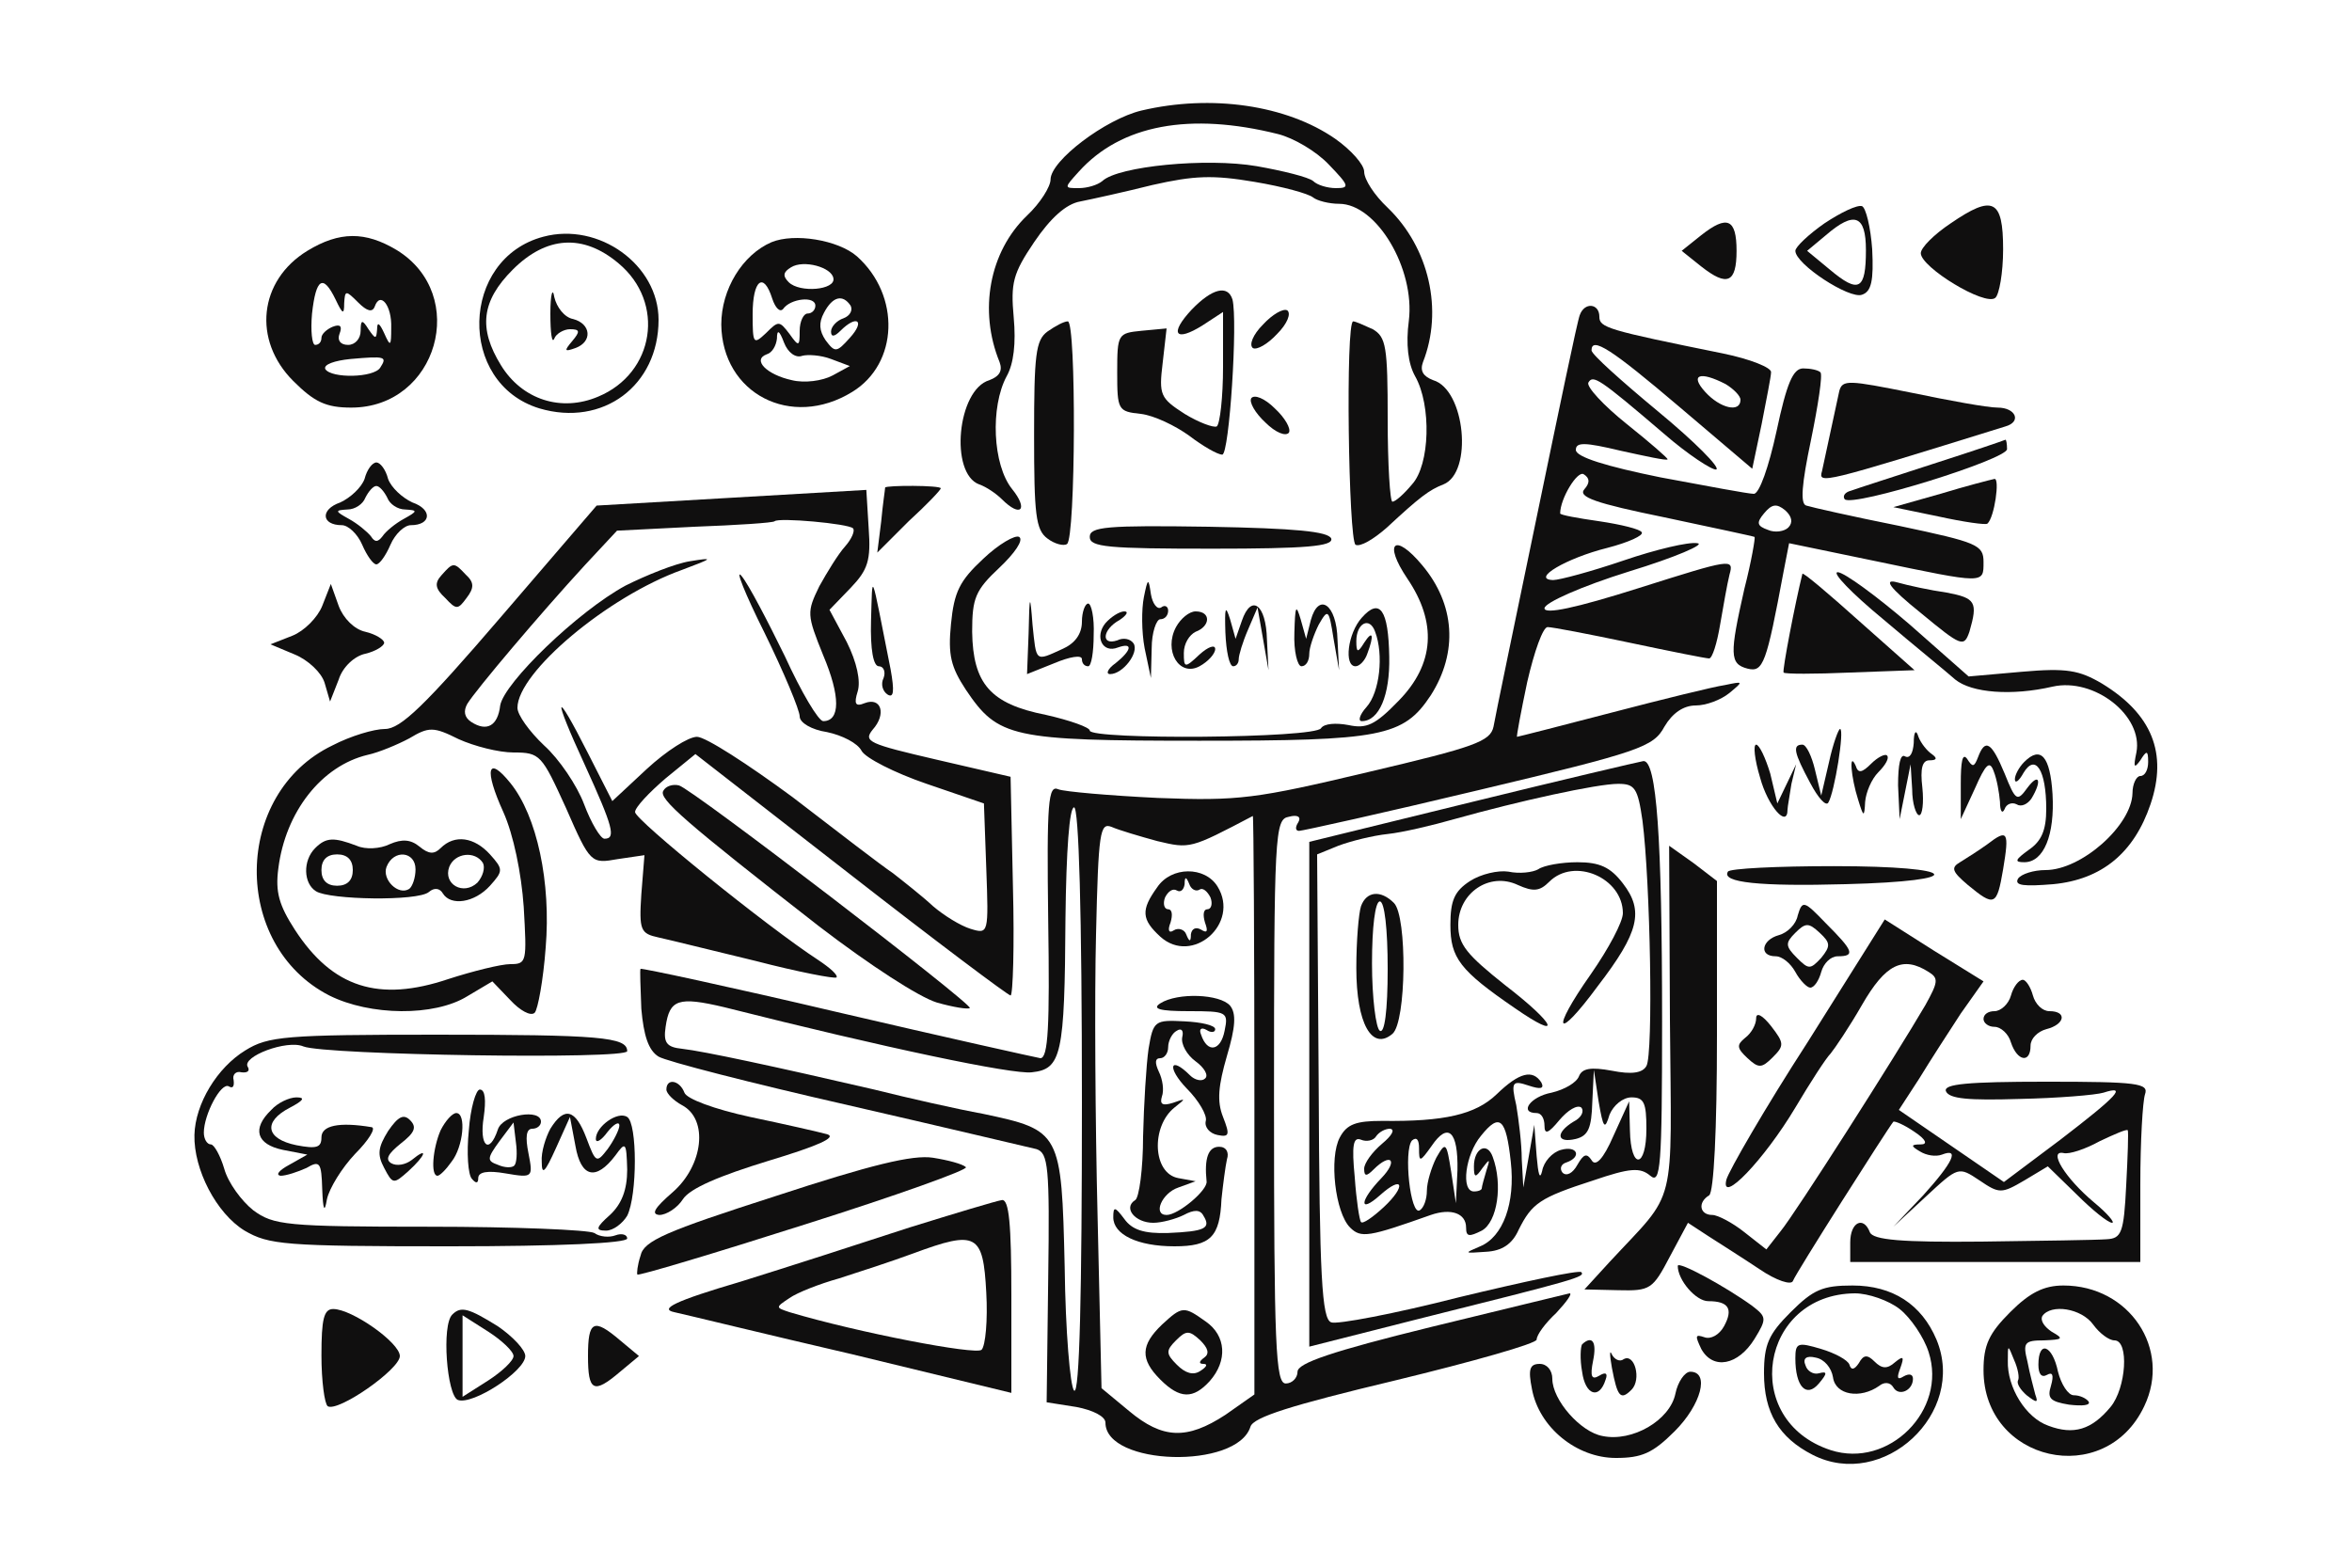  <svg  version="1.0" xmlns="http://www.w3.org/2000/svg"  width="300pt" height="200pt" viewBox="0 0 300 200"  preserveAspectRatio="xMidYMid meet">  <g transform="translate(0,200) scale(0.1,-0.1)" fill="#100f0f" stroke="none"> <path d="M1456 1859 c-46 -11 -116 -64 -116 -88 0 -9 -13 -30 -30 -46 -48 -46 -62 -121 -35 -187 4 -11 0 -18 -13 -23 -41 -12 -51 -119 -13 -133 9 -3 22 -12 29 -19 24 -24 34 -13 13 13 -25 31 -28 105 -7 144 9 16 12 42 9 75 -4 44 -1 56 26 96 21 31 41 49 59 52 15 3 56 12 92 21 53 12 77 13 130 4 36 -6 69 -15 75 -20 5 -4 20 -8 33 -8 48 0 97 -83 89 -149 -4 -30 -1 -55 8 -71 21 -37 19 -113 -4 -138 -10 -12 -21 -22 -25 -22 -3 0 -6 47 -6 105 0 93 -2 105 -19 115 -11 5 -22 10 -25 10 -10 0 -6 -279 3 -285 6 -3 23 7 40 22 42 39 54 48 72 55 38 15 28 121 -13 133 -13 5 -17 12 -13 23 26 66 8 146 -45 197 -17 16 -30 36 -30 46 0 9 -17 28 -37 42 -62 43 -158 57 -247 36z m174 -30 c20 -5 49 -22 65 -39 26 -27 27 -30 9 -30 -11 0 -24 4 -29 9 -6 5 -38 13 -72 19 -64 11 -177 0 -197 -19 -6 -5 -19 -9 -30 -9 -19 0 -19 0 0 21 54 60 142 76 254 48z"/> <path d="M2327 1715 c-20 -14 -37 -30 -37 -35 0 -17 69 -62 85 -56 12 4 15 18 13 58 -2 28 -8 53 -13 55 -6 2 -27 -8 -48 -22z m53 -34 c0 -51 -9 -56 -46 -25 l-29 24 24 20 c36 31 51 26 51 -19z"/> <path d="M2488 1715 c-21 -14 -38 -31 -38 -38 0 -18 82 -68 95 -57 5 4 10 32 10 62 0 64 -13 70 -67 33z"/> <path d="M2170 1700 l-25 -20 25 -20 c33 -26 45 -21 45 20 0 41 -12 46 -45 20z"/> <path d="M693 1698 c-106 -28 -110 -187 -5 -219 81 -24 152 29 152 113 0 70 -76 125 -147 106z m96 -34 c60 -50 46 -140 -26 -170 -47 -20 -97 -4 -124 40 -29 47 -25 82 15 122 43 43 90 46 135 8z"/> <path d="M702 1600 c0 -25 2 -39 5 -32 2 6 12 12 20 12 13 0 13 -3 3 -15 -11 -13 -10 -14 4 -9 22 8 20 31 -3 37 -11 2 -21 15 -24 28 -2 13 -5 4 -5 -21z"/> <path d="M392 1680 c-62 -38 -70 -114 -18 -166 27 -27 42 -34 74 -34 110 0 151 144 58 201 -40 24 -73 24 -114 -1z m36 -62 c9 -19 11 -20 11 -5 1 17 2 17 18 1 11 -11 18 -13 21 -5 7 20 22 1 21 -27 0 -24 -1 -25 -9 -7 -6 13 -9 15 -9 5 -1 -13 -2 -13 -11 0 -8 13 -10 12 -10 -2 0 -10 -7 -18 -16 -18 -10 0 -14 6 -11 14 4 10 1 13 -9 9 -7 -3 -14 -9 -14 -14 0 -5 -3 -9 -8 -9 -4 0 -6 18 -4 40 5 45 14 51 30 18z m57 -87 c-8 -13 -62 -14 -70 -2 -3 6 12 11 32 13 45 4 47 3 38 -11z"/> <path d="M984 1691 c-37 -16 -64 -60 -64 -105 1 -88 89 -134 167 -86 59 36 62 123 6 173 -24 21 -80 30 -109 18z m79 -46 c3 -15 -43 -19 -57 -5 -8 8 -7 13 3 19 16 10 52 0 54 -14z m-78 -26 c4 -12 10 -18 14 -13 9 13 41 17 41 4 0 -5 -4 -10 -10 -10 -5 0 -10 -10 -10 -22 0 -20 -1 -21 -13 -4 -13 17 -14 17 -30 1 -16 -15 -17 -14 -17 24 0 44 14 55 25 20z m100 -9 c3 -6 -1 -13 -9 -16 -9 -3 -16 -11 -16 -17 0 -7 4 -7 12 1 21 21 32 13 12 -9 -17 -19 -19 -19 -31 -3 -8 12 -9 22 -2 35 11 21 24 24 34 9z m-62 -64 c7 2 24 1 37 -4 l24 -9 -22 -12 c-13 -7 -36 -10 -52 -6 -32 7 -51 26 -32 33 7 2 12 11 13 20 0 12 3 11 9 -5 5 -13 15 -20 23 -17z"/> <path d="M1520 1605 c-29 -31 -21 -42 14 -20 l26 17 0 -70 c0 -39 -4 -73 -8 -76 -4 -2 -23 5 -41 16 -31 20 -33 24 -28 65 l5 44 -32 -3 c-30 -3 -31 -4 -31 -53 0 -48 1 -50 30 -53 17 -2 44 -15 62 -28 17 -13 36 -24 42 -24 9 0 20 171 13 198 -6 19 -26 14 -52 -13z"/> <path d="M1611 1586 c-13 -13 -18 -26 -13 -30 5 -3 19 5 31 18 13 13 18 26 13 30 -5 3 -19 -5 -31 -18z"/> <path d="M2015 1598 c-3 -7 -27 -123 -55 -258 -28 -135 -53 -255 -55 -267 -4 -19 -24 -26 -160 -58 -143 -34 -165 -37 -268 -33 -62 3 -119 8 -127 11 -13 6 -15 -15 -13 -168 2 -134 0 -175 -10 -175 -6 1 -123 27 -260 59 -136 32 -248 56 -250 55 -1 -1 0 -24 1 -51 3 -34 9 -53 22 -61 10 -6 119 -34 242 -62 122 -28 231 -54 240 -56 15 -5 17 -22 15 -164 l-2 -159 38 -6 c21 -4 37 -12 37 -20 0 -55 168 -60 185 -5 4 12 51 27 185 59 99 24 180 47 180 52 0 6 11 21 25 34 13 14 21 25 17 25 -4 -1 -83 -20 -177 -43 -126 -31 -170 -46 -170 -57 0 -8 -7 -15 -15 -15 -13 0 -15 47 -15 360 0 343 1 360 19 363 11 3 16 0 12 -7 -4 -6 -4 -11 1 -11 4 0 108 23 229 52 206 49 223 55 237 81 10 17 24 27 40 27 13 0 32 7 43 16 18 15 18 15 -6 10 -14 -2 -79 -18 -144 -35 -65 -17 -120 -31 -121 -31 -1 0 5 32 13 70 9 39 20 70 26 70 6 0 53 -9 105 -20 52 -11 97 -20 101 -20 4 0 10 19 14 43 4 23 9 52 12 64 6 21 2 20 -115 -17 -82 -26 -121 -34 -121 -26 0 7 47 28 108 47 59 18 98 35 87 36 -11 2 -53 -8 -94 -22 -41 -14 -82 -25 -90 -25 -29 1 17 28 69 41 27 7 47 16 44 20 -2 4 -27 10 -54 14 -28 4 -50 8 -50 10 0 19 22 55 30 50 8 -5 8 -11 1 -19 -9 -10 14 -18 102 -36 61 -13 113 -24 115 -25 1 -1 -4 -31 -13 -66 -19 -84 -19 -96 4 -102 20 -5 24 6 46 124 l7 36 111 -23 c139 -29 137 -29 137 -1 0 22 -8 25 -107 46 -60 12 -113 24 -119 26 -8 2 -6 27 6 84 9 44 15 83 12 86 -3 3 -13 5 -22 5 -13 0 -21 -19 -34 -80 -10 -46 -22 -80 -29 -80 -7 0 -60 10 -119 21 -69 14 -108 26 -108 35 0 10 11 10 57 -1 32 -7 59 -13 60 -11 1 1 -22 21 -52 45 -30 24 -52 48 -49 53 6 10 13 6 96 -65 31 -27 62 -47 67 -46 6 2 -28 36 -74 74 -47 39 -85 73 -85 78 0 18 25 2 112 -72 l93 -79 12 57 c6 31 12 61 12 66 1 6 -27 17 -61 24 -148 30 -158 33 -158 47 0 17 -19 19 -25 2z m186 -88 c10 -6 19 -15 19 -20 0 -17 -26 -11 -45 10 -20 22 -7 27 26 10z m80 -183 c-5 -5 -17 -7 -26 -3 -14 5 -15 9 -5 21 10 12 16 13 27 4 9 -8 10 -16 4 -22z m-901 -734 c0 -242 -3 -374 -10 -367 -5 5 -11 76 -12 158 -4 172 -5 174 -104 195 -33 6 -95 20 -139 31 -125 29 -218 49 -245 52 -20 2 -24 8 -21 28 5 35 16 39 75 25 206 -52 368 -86 392 -83 38 4 42 22 43 196 1 87 5 142 11 142 6 0 10 -132 10 -377z m220 -3 l0 -369 -37 -26 c-49 -32 -80 -31 -123 5 l-35 29 -5 218 c-3 120 -4 283 -2 361 3 131 5 143 20 137 9 -4 36 -12 58 -18 42 -10 42 -10 122 32 1 0 2 -165 2 -369z"/> <path d="M1476 868 c-21 -29 -20 -41 4 -63 41 -37 102 17 73 64 -16 26 -59 26 -77 -1z m54 -3 c4 3 10 -2 14 -10 3 -8 1 -15 -4 -15 -5 0 -6 -7 -3 -17 4 -11 3 -14 -5 -9 -7 4 -12 1 -13 -6 0 -10 -2 -10 -6 0 -2 6 -10 9 -16 5 -6 -4 -8 0 -4 10 3 10 2 17 -3 17 -5 0 -7 7 -4 15 4 8 10 12 15 9 5 -3 9 1 10 8 0 10 2 10 6 0 2 -6 8 -10 13 -7z"/> <path d="M1480 720 c-11 -7 -1 -10 36 -10 49 0 51 -1 46 -25 -5 -26 -22 -29 -30 -5 -3 7 0 10 7 6 6 -4 11 -3 11 1 0 5 -18 9 -39 10 -38 2 -40 1 -46 -35 -3 -21 -6 -71 -7 -112 0 -41 -5 -78 -10 -81 -16 -10 0 -29 23 -29 11 0 29 5 39 10 13 7 21 7 25 -1 10 -16 2 -20 -45 -22 -31 -1 -46 4 -56 18 -12 16 -14 16 -14 2 0 -22 31 -37 78 -37 46 0 58 12 60 60 2 19 5 42 7 51 3 9 -1 16 -10 16 -14 0 -19 -15 -16 -44 2 -11 -36 -43 -51 -43 -18 0 -6 28 15 35 l22 8 -22 4 c-33 6 -35 66 -5 90 15 12 15 12 -2 6 -13 -4 -17 -2 -14 8 3 8 1 22 -4 32 -5 11 -5 17 2 17 5 0 10 6 10 14 0 8 5 18 11 21 6 4 9 0 7 -8 -2 -9 6 -23 17 -31 11 -8 17 -18 12 -22 -4 -4 -13 -2 -19 4 -26 26 -30 10 -4 -17 15 -15 26 -34 24 -41 -2 -8 5 -16 15 -18 15 -3 16 0 7 23 -8 20 -6 40 5 78 11 37 12 54 4 64 -13 15 -67 17 -89 3z"/> <path d="M1482 310 c-27 -26 -28 -44 -2 -70 25 -25 42 -25 63 -2 23 26 21 58 -5 76 -28 20 -30 20 -56 -4z m54 -42 c-7 -5 -7 -8 -1 -8 6 0 4 -4 -4 -9 -9 -6 -19 -3 -30 8 -14 14 -14 18 -1 31 13 13 17 13 31 0 10 -10 12 -17 5 -22z"/> <path d="M1336 1577 c-15 -11 -17 -30 -17 -132 0 -101 2 -121 17 -132 9 -7 21 -10 25 -7 11 7 12 284 1 284 -5 0 -16 -6 -26 -13z"/> <path d="M2346 1501 c-2 -9 -7 -32 -11 -51 -4 -19 -9 -42 -11 -51 -5 -17 -1 -16 234 57 21 6 13 24 -10 24 -13 0 -62 9 -110 19 -80 16 -88 17 -92 2z"/> <path d="M1596 1492 c-3 -5 5 -19 18 -31 13 -13 26 -18 30 -13 3 5 -5 19 -18 31 -13 13 -26 18 -30 13z"/> <path d="M2465 1408 c-49 -16 -96 -31 -104 -34 -8 -2 -11 -7 -8 -11 11 -10 207 51 207 64 0 7 -1 12 -2 12 -2 -1 -43 -15 -93 -31z"/> <path d="M465 1389 c-4 -11 -18 -24 -31 -30 -26 -9 -24 -29 2 -29 8 0 20 -11 26 -25 6 -14 14 -25 18 -25 4 0 12 11 18 25 6 14 18 25 26 25 26 0 28 20 2 29 -13 6 -27 19 -31 30 -3 12 -10 21 -15 21 -5 0 -12 -9 -15 -21z m29 -24 c3 -8 13 -15 23 -15 16 -1 16 -2 -2 -12 -11 -6 -23 -16 -27 -22 -6 -8 -10 -8 -15 0 -5 6 -17 16 -28 22 -18 10 -18 11 -2 12 10 0 20 7 23 15 4 8 10 15 14 15 4 0 10 -7 14 -15z"/> <path d="M2475 1370 l-60 -17 58 -12 c32 -7 60 -11 62 -9 9 8 16 58 9 57 -5 -1 -36 -9 -69 -19z"/> <path d="M933 1365 l-172 -10 -122 -142 c-97 -113 -128 -143 -148 -143 -14 0 -44 -9 -67 -21 -127 -61 -129 -255 -4 -319 52 -26 134 -27 176 -1 l32 19 23 -24 c12 -13 26 -21 31 -16 4 4 11 42 14 83 7 83 -11 168 -45 210 -29 36 -34 18 -9 -37 13 -29 23 -78 26 -121 4 -70 4 -73 -17 -73 -12 0 -48 -9 -79 -19 -89 -30 -148 -11 -196 63 -20 31 -25 48 -21 78 9 72 55 131 114 145 14 3 38 13 53 21 25 15 31 15 63 -1 20 -9 51 -17 70 -17 34 0 36 -3 67 -71 31 -71 32 -71 66 -65 l34 5 -4 -50 c-3 -46 -1 -50 22 -55 14 -3 70 -17 124 -30 54 -14 101 -23 103 -21 2 3 -8 12 -23 22 -66 43 -234 179 -234 189 0 6 18 25 39 43 l38 31 198 -154 c109 -85 201 -154 204 -154 3 0 5 63 3 139 l-3 140 -95 22 c-86 20 -93 23 -81 38 18 20 11 42 -10 34 -12 -5 -14 -1 -9 15 4 13 -1 37 -14 63 l-22 41 27 28 c22 23 26 35 23 76 l-3 49 -172 -10z m155 -39 c3 -3 -2 -14 -10 -23 -9 -10 -23 -33 -33 -51 -16 -33 -16 -36 5 -88 22 -52 22 -84 0 -84 -6 0 -28 37 -49 83 -22 45 -46 91 -55 102 -9 11 4 -22 29 -72 25 -51 45 -99 45 -107 0 -8 15 -17 35 -20 19 -4 39 -14 44 -24 5 -9 42 -28 83 -42 l73 -25 3 -83 c3 -83 3 -84 -20 -77 -13 4 -34 17 -48 29 -14 13 -37 31 -51 42 -15 10 -72 54 -128 97 -57 42 -111 77 -122 77 -11 0 -39 -18 -64 -41 l-44 -41 -31 61 c-43 85 -46 76 -4 -15 36 -79 40 -94 25 -94 -5 0 -17 20 -26 44 -9 24 -32 58 -51 75 -19 18 -34 39 -34 48 0 45 115 142 210 176 40 15 41 16 10 11 -19 -3 -56 -18 -82 -31 -61 -33 -155 -124 -160 -153 -3 -26 -17 -34 -37 -21 -9 6 -10 14 -5 23 11 18 93 115 150 177 l41 44 99 5 c54 2 100 5 102 7 5 5 94 -3 100 -9z"/> <path d="M1129 1378 c0 -2 -3 -21 -5 -43 l-5 -40 40 40 c23 21 41 40 41 42 0 4 -70 4 -71 1z"/> <path d="M1390 1315 c0 -13 23 -15 156 -15 120 0 155 3 152 13 -4 9 -46 13 -156 15 -131 2 -152 0 -152 -13z"/> <path d="M1254 1287 c-30 -28 -37 -42 -41 -83 -4 -40 0 -55 19 -84 41 -61 58 -65 298 -65 232 0 260 5 295 58 35 55 31 116 -11 166 -35 42 -50 29 -19 -17 38 -56 35 -109 -11 -156 -30 -31 -41 -36 -64 -31 -16 3 -31 2 -35 -4 -7 -13 -295 -15 -295 -3 0 4 -25 13 -56 20 -71 14 -93 40 -94 106 0 43 4 53 35 82 19 18 31 35 25 39 -5 3 -26 -9 -46 -28z"/> <path d="M563 1266 c-9 -10 -8 -17 5 -29 14 -15 16 -15 27 0 10 13 10 20 -1 30 -15 16 -16 16 -31 -1z"/> <path d="M2299 1268 c-9 -36 -26 -124 -24 -126 1 -2 40 -2 85 0 l82 3 -71 63 c-39 35 -71 62 -72 60z"/> <path d="M2402 1210 c40 -34 82 -68 92 -77 21 -17 72 -21 124 -9 53 12 116 -37 107 -84 -4 -19 -3 -21 5 -10 8 13 10 13 10 -2 0 -10 -4 -18 -10 -18 -5 0 -10 -10 -10 -22 -1 -41 -65 -98 -111 -98 -15 0 -31 -5 -35 -11 -5 -9 8 -10 45 -7 62 6 103 40 124 102 22 65 2 115 -62 154 -29 17 -45 20 -102 15 l-68 -6 -76 67 c-42 36 -83 66 -91 66 -8 0 18 -27 58 -60z"/> <path d="M1111 1208 c-1 -37 3 -58 10 -58 6 0 9 -7 6 -15 -4 -8 -1 -17 5 -21 8 -5 9 4 4 32 -26 131 -23 125 -25 62z"/> <path d="M1459 1238 c-3 -15 -3 -44 1 -65 l8 -38 1 38 c0 20 6 37 11 37 6 0 10 5 10 11 0 5 -4 8 -9 4 -5 -3 -11 5 -13 17 -3 21 -4 21 -9 -4z"/> <path d="M2450 1218 c52 -43 55 -44 62 -24 11 38 8 43 -29 50 -21 3 -49 9 -63 13 -18 5 -11 -6 30 -39z"/> <path d="M411 1227 c-6 -15 -23 -32 -38 -38 l-28 -11 31 -13 c17 -7 34 -23 38 -36 l7 -24 11 28 c5 16 20 30 34 33 13 3 24 10 24 14 0 4 -11 11 -24 14 -14 3 -28 17 -34 33 l-10 28 -11 -28z"/> <path d="M1312 1192 l-2 -52 35 14 c19 8 35 11 35 5 0 -5 3 -9 8 -9 4 0 7 18 7 40 1 22 -3 40 -7 40 -4 0 -8 -11 -8 -23 0 -16 -9 -28 -25 -35 -35 -16 -33 -17 -38 31 -3 40 -4 40 -5 -11z"/> <path d="M1563 1193 c1 -24 5 -43 10 -43 4 0 7 4 7 9 0 5 5 22 12 38 l12 28 7 -40 7 -40 -2 39 c-1 45 -20 59 -32 24 l-8 -23 -7 25 c-6 19 -7 15 -6 -17z"/> <path d="M1651 1193 c-1 -24 4 -43 9 -43 6 0 10 7 10 16 0 8 6 25 12 37 12 21 13 20 19 -18 l7 -40 -2 39 c-1 45 -24 61 -34 25 l-6 -24 -7 25 c-6 20 -7 17 -8 -17z"/> <path d="M1737 1212 c-18 -20 -23 -62 -8 -62 5 0 12 7 15 16 9 24 7 31 -4 14 -8 -13 -10 -13 -10 2 0 23 17 32 24 12 11 -29 6 -77 -11 -96 -9 -10 -11 -18 -6 -18 22 0 36 33 35 82 -1 60 -12 76 -35 50z"/> <path d="M1410 1205 c-14 -17 -4 -39 16 -31 20 7 17 -4 -3 -20 -10 -7 -13 -14 -7 -14 16 0 37 27 30 39 -4 6 -13 8 -21 4 -21 -7 -19 14 3 26 9 6 12 11 6 11 -6 0 -17 -7 -24 -15z"/> <path d="M1500 1200 c-16 -30 4 -64 30 -50 11 6 20 16 20 22 0 6 -9 3 -20 -7 -19 -18 -20 -17 -20 2 0 12 7 23 15 27 19 7 20 26 0 26 -8 0 -19 -9 -25 -20z"/> <path d="M2333 1028 l-10 -43 -8 33 c-4 17 -11 32 -16 32 -13 0 -11 -10 10 -49 10 -19 20 -30 23 -25 8 13 21 94 15 94 -2 0 -9 -19 -14 -42z"/> <path d="M2441 1052 c-1 -13 -5 -20 -11 -17 -6 4 -9 -10 -9 -37 l2 -43 7 35 7 35 2 -32 c0 -18 5 -33 9 -33 4 0 6 16 4 35 -3 25 0 35 9 35 10 0 10 3 3 8 -6 4 -14 14 -17 22 -3 10 -6 7 -6 -8z"/> <path d="M2245 1008 c10 -37 35 -65 35 -41 0 4 3 19 5 33 l6 25 -12 -25 -12 -25 -9 38 c-6 20 -14 37 -18 37 -4 0 -2 -19 5 -42z"/> <path d="M2523 1034 c-5 -13 -7 -13 -14 -2 -6 8 -8 -4 -8 -32 l0 -45 18 39 c14 32 19 36 24 22 4 -10 7 -27 8 -39 0 -12 3 -16 6 -9 2 6 9 9 15 6 6 -4 14 0 19 7 14 23 10 34 -5 14 -13 -18 -15 -17 -29 18 -17 41 -25 45 -34 21z"/> <path d="M2387 1026 c-12 -12 -17 -13 -20 -3 -9 20 -6 -15 3 -43 7 -23 8 -23 9 -3 1 12 8 29 17 38 9 9 14 18 11 21 -2 3 -12 -2 -20 -10z"/> <path d="M2582 1028 c-7 -7 -12 -17 -12 -22 0 -6 5 -3 11 8 15 25 29 4 29 -46 0 -27 -6 -41 -22 -52 -18 -13 -19 -16 -6 -16 25 0 39 35 36 87 -3 48 -15 62 -36 41z"/> <path d="M1878 977 l-208 -51 0 -322 0 -322 138 35 c204 51 214 54 209 60 -3 3 -73 -12 -156 -32 -82 -21 -156 -35 -163 -32 -12 4 -15 58 -16 301 l-2 296 27 11 c16 6 44 13 63 15 19 2 57 11 85 19 82 23 182 45 209 45 21 0 25 -5 31 -47 10 -78 14 -298 5 -313 -5 -9 -19 -11 -44 -6 -27 5 -38 3 -42 -7 -3 -8 -18 -17 -35 -21 -27 -5 -42 -26 -19 -26 6 0 10 -7 10 -16 0 -12 5 -10 19 7 11 13 23 20 28 16 4 -5 0 -13 -10 -18 -23 -14 -22 -28 3 -22 16 4 20 14 21 47 l2 41 6 -40 c6 -35 8 -37 14 -17 5 12 17 22 28 22 16 0 19 -7 19 -40 0 -51 -20 -53 -21 -2 l-1 37 -20 -44 c-13 -30 -23 -40 -28 -31 -6 9 -10 8 -18 -6 -6 -11 -14 -15 -19 -10 -4 5 -2 11 5 13 20 7 14 22 -7 16 -11 -3 -22 -15 -24 -27 -3 -12 -5 -4 -7 19 l-3 40 -7 -40 -7 -40 -2 36 c0 20 -4 51 -7 69 -7 30 -5 32 16 25 15 -5 20 -4 16 4 -11 17 -28 13 -57 -15 -27 -26 -67 -35 -146 -34 -33 0 -45 -4 -54 -21 -14 -26 -6 -96 13 -115 14 -14 24 -12 103 16 26 9 45 2 45 -16 0 -12 4 -12 20 -4 20 11 27 59 14 94 -7 20 -24 11 -24 -12 0 -15 2 -15 11 -2 9 12 10 12 5 -3 -3 -10 -6 -21 -6 -23 0 -2 -4 -4 -10 -4 -17 0 -11 47 9 71 24 30 32 22 38 -33 6 -53 -10 -96 -39 -108 -21 -9 -21 -9 7 -7 21 1 34 10 42 28 17 34 27 41 95 63 47 16 60 17 73 6 13 -11 15 10 15 197 0 234 -7 334 -24 332 -6 -1 -104 -24 -218 -52z m-115 -436 c-13 -11 -23 -25 -23 -32 0 -10 3 -10 12 -1 22 22 32 12 10 -11 -28 -29 -29 -46 -2 -22 30 27 34 12 5 -15 -14 -13 -27 -22 -29 -19 -2 2 -6 28 -8 57 -4 41 -2 52 8 48 7 -3 16 -1 19 4 4 6 12 10 18 10 7 -1 2 -9 -10 -19z m96 -34 l-2 -42 -6 40 c-6 38 -7 39 -19 18 -6 -12 -12 -31 -12 -42 0 -11 -4 -22 -9 -25 -12 -8 -21 76 -10 89 6 5 9 1 9 -10 0 -18 1 -18 16 3 21 31 34 19 33 -31z"/> <path d="M846 991 c-6 -10 27 -39 199 -173 64 -49 127 -90 150 -97 21 -6 40 -9 42 -7 5 4 -356 281 -371 284 -8 2 -17 -1 -20 -7z"/> <path d="M2535 923 c-11 -8 -27 -18 -35 -23 -12 -7 -10 -12 10 -29 34 -28 37 -27 45 20 8 48 6 52 -20 32z"/> <path d="M402 918 c-16 -16 -15 -45 1 -55 17 -11 130 -13 144 -1 7 6 14 5 18 -2 10 -16 40 -12 60 10 17 19 17 21 0 40 -20 22 -45 26 -63 8 -8 -8 -15 -8 -27 2 -11 9 -22 10 -38 3 -12 -6 -31 -7 -42 -2 -29 11 -39 11 -53 -3z m48 -28 c0 -13 -7 -20 -20 -20 -13 0 -20 7 -20 20 0 13 7 20 20 20 13 0 20 -7 20 -20z m80 1 c0 -11 -4 -22 -8 -25 -14 -9 -35 12 -29 28 9 23 37 20 37 -3z m86 8 c3 -6 0 -17 -7 -25 -18 -17 -44 -2 -36 20 7 18 33 21 43 5z"/> <path d="M2130 699 c2 -247 10 -215 -77 -309 l-32 -35 43 -1 c41 -1 44 1 66 43 l23 43 26 -17 c14 -9 44 -28 65 -42 22 -15 41 -21 43 -15 3 9 120 193 128 203 2 1 14 -4 27 -13 15 -10 17 -16 8 -16 -13 0 -13 -2 -1 -9 8 -5 20 -7 28 -4 23 9 14 -10 -24 -52 l-38 -40 41 38 c42 39 42 39 69 21 25 -17 28 -17 57 0 l30 18 37 -36 c20 -20 40 -36 45 -36 4 0 -6 12 -23 26 -37 31 -59 67 -39 63 7 -2 28 5 46 15 19 9 35 16 36 14 1 -2 0 -33 -2 -70 -3 -61 -6 -68 -25 -69 -12 -1 -84 -2 -159 -3 -102 -1 -139 2 -143 12 -8 21 -25 13 -25 -13 l0 -25 185 0 185 0 0 99 c0 55 3 106 6 115 5 14 -10 16 -126 16 -101 0 -131 -3 -128 -12 4 -10 29 -12 94 -10 49 1 97 5 107 8 31 10 18 -4 -55 -60 l-72 -54 -67 46 -67 46 26 40 c14 23 38 60 53 83 l29 41 -63 39 -63 40 -98 -156 c-55 -85 -101 -165 -104 -176 -8 -33 48 25 88 92 19 32 39 63 45 69 5 6 24 34 40 62 30 52 52 63 85 42 13 -8 12 -13 -4 -42 -38 -65 -166 -266 -185 -289 l-18 -23 -28 22 c-15 12 -34 22 -41 22 -16 0 -19 16 -4 25 6 4 10 83 10 204 l0 197 -30 23 -31 22 1 -222z"/> <path d="M1962 891 c-7 -4 -24 -6 -38 -3 -13 2 -35 -3 -49 -12 -20 -13 -25 -25 -25 -56 0 -42 12 -58 82 -106 62 -43 53 -21 -12 29 -49 39 -60 52 -60 77 0 41 40 68 76 51 20 -9 28 -8 40 4 32 32 94 5 94 -40 0 -11 -18 -45 -41 -78 -52 -74 -44 -87 9 -15 53 69 59 96 32 131 -16 21 -30 27 -58 27 -20 0 -43 -4 -50 -9z"/> <path d="M2204 888 c-9 -14 41 -19 150 -16 159 4 147 23 -15 23 -72 0 -133 -3 -135 -7z"/> <path d="M1736 844 c-3 -9 -6 -44 -6 -79 0 -71 20 -106 46 -84 18 15 19 150 2 167 -17 17 -35 15 -42 -4z m34 -80 c0 -54 -4 -83 -10 -79 -5 3 -10 42 -10 86 0 46 4 79 10 79 6 0 10 -35 10 -86z"/> <path d="M2293 832 c-2 -11 -13 -22 -24 -25 -22 -6 -26 -27 -4 -27 8 0 19 -9 25 -20 6 -11 15 -20 19 -20 5 0 11 9 14 20 3 11 12 20 21 20 23 0 20 7 -15 42 -28 29 -30 30 -36 10z m30 -54 c-14 -15 -16 -15 -31 0 -15 15 -15 19 -2 32 13 13 17 13 31 0 14 -13 14 -17 2 -32z"/> <path d="M2565 730 c-3 -11 -13 -20 -21 -20 -8 0 -14 -4 -14 -10 0 -5 6 -10 14 -10 8 0 18 -9 21 -20 8 -24 25 -27 25 -4 0 9 9 18 20 21 24 6 27 23 4 23 -9 0 -18 9 -21 20 -3 11 -9 20 -13 20 -5 0 -12 -9 -15 -20z"/> <path d="M2240 701 c0 -8 -6 -19 -14 -25 -11 -9 -11 -13 3 -26 14 -13 18 -13 32 1 15 15 15 18 -2 40 -11 14 -19 18 -19 10z"/> <path d="M313 660 c-36 -22 -64 -68 -65 -108 -1 -44 28 -100 64 -122 31 -18 50 -20 261 -20 140 0 227 4 227 10 0 5 -7 7 -15 4 -8 -3 -20 -2 -27 3 -7 4 -102 8 -210 8 -184 0 -199 2 -225 21 -15 12 -32 35 -37 53 -5 17 -13 31 -17 31 -5 0 -9 7 -9 15 0 23 22 65 32 59 5 -3 7 0 6 8 -2 7 3 12 10 10 8 -1 11 2 8 7 -8 13 50 35 71 26 27 -11 413 -17 413 -6 0 18 -35 21 -243 21 -193 0 -215 -2 -244 -20z"/> <path d="M850 610 c0 -5 9 -14 20 -20 34 -18 27 -77 -12 -111 -23 -20 -28 -28 -17 -29 9 0 23 9 30 20 9 14 47 30 109 49 63 19 88 30 75 34 -11 3 -55 13 -98 22 -46 10 -81 23 -84 31 -6 16 -23 19 -23 4z"/> <path d="M598 558 c-3 -29 -1 -57 4 -62 5 -6 8 -6 8 1 0 8 12 10 35 6 35 -6 35 -5 29 26 -4 20 -3 31 5 31 6 0 11 4 11 9 0 17 -49 9 -55 -10 -11 -33 -24 -21 -18 16 3 21 2 35 -5 35 -5 0 -12 -24 -14 -52z m58 -45 c-3 -3 -12 -3 -21 1 -14 5 -14 8 2 30 l18 24 3 -25 c2 -14 1 -27 -2 -30z"/> <path d="M346 584 c-25 -24 -19 -44 15 -51 l31 -6 -23 -13 c-13 -7 -18 -13 -11 -14 7 0 22 5 33 10 17 10 19 7 20 -27 1 -27 3 -31 6 -13 3 14 19 40 36 58 17 17 27 33 21 34 -42 7 -64 2 -64 -13 0 -13 -6 -15 -32 -10 -39 8 -43 30 -8 48 17 9 20 13 8 13 -9 0 -24 -7 -32 -16z"/> <path d="M495 557 c-13 -21 -14 -30 -5 -47 11 -21 12 -21 31 -4 22 20 26 32 4 14 -8 -6 -19 -8 -26 -4 -8 5 -4 12 12 25 18 14 21 21 12 30 -8 8 -15 5 -28 -14z"/> <path d="M562 558 c-10 -23 -13 -58 -4 -58 3 0 11 8 18 18 15 19 19 62 6 62 -5 0 -14 -10 -20 -22z"/> <path d="M702 560 c-6 -11 -12 -30 -11 -42 0 -18 4 -14 18 17 l18 40 7 -37 c7 -40 26 -45 51 -12 13 18 14 17 15 -18 0 -26 -7 -44 -22 -58 -18 -16 -19 -20 -5 -20 9 0 21 9 27 19 13 26 13 118 0 126 -12 8 -40 -12 -40 -28 0 -6 7 -2 15 9 8 10 15 14 15 8 0 -5 -7 -19 -15 -30 -14 -18 -15 -18 -27 14 -14 37 -28 41 -46 12z"/> <path d="M989 474 c-140 -45 -168 -57 -172 -76 -4 -12 -5 -23 -4 -24 1 -2 98 27 214 64 117 37 209 70 205 73 -4 4 -23 9 -42 12 -26 4 -79 -9 -201 -49z"/> <path d="M1160 434 c-58 -19 -154 -50 -215 -69 -85 -25 -104 -35 -85 -39 14 -3 116 -28 228 -54 l202 -49 0 124 c0 92 -3 123 -12 122 -7 -1 -60 -17 -118 -35z m98 -83 c2 -35 -1 -68 -6 -73 -7 -7 -158 22 -245 48 -18 6 -18 6 0 18 10 7 38 18 63 25 25 8 68 22 95 32 81 30 89 25 93 -50z"/> <path d="M2140 385 c0 -18 23 -45 39 -45 26 0 32 -10 20 -32 -6 -11 -17 -17 -25 -14 -12 4 -12 2 -4 -15 15 -27 47 -21 68 13 16 26 15 28 -3 42 -33 24 -95 58 -95 51z"/> <path d="M2284 326 c-28 -28 -34 -41 -34 -78 0 -50 19 -82 62 -104 90 -46 197 53 158 147 -19 45 -56 69 -107 69 -38 0 -50 -5 -79 -34z m139 4 c14 -11 31 -36 37 -55 24 -74 -51 -149 -125 -125 -116 38 -90 199 31 200 17 0 43 -9 57 -20z"/> <path d="M2290 267 c0 -36 14 -51 30 -32 11 13 11 16 0 13 -7 -2 -15 3 -17 10 -4 9 1 13 13 10 11 -2 20 -13 22 -25 3 -23 35 -28 59 -11 6 5 14 5 18 -2 7 -12 25 -4 25 11 0 6 -5 7 -12 3 -8 -5 -9 -2 -4 11 5 14 4 16 -7 7 -10 -9 -17 -8 -26 1 -9 9 -14 9 -20 -2 -6 -9 -10 -9 -12 -2 -2 6 -19 15 -36 20 -30 9 -33 8 -33 -12z"/> <path d="M2564 326 c-27 -27 -34 -42 -34 -74 0 -117 155 -152 205 -46 35 73 -19 154 -103 154 -25 0 -43 -9 -68 -34z m106 -16 c8 -11 20 -20 27 -20 19 0 15 -61 -5 -85 -24 -29 -47 -36 -79 -24 -29 10 -53 49 -52 83 0 21 0 21 8 1 5 -11 7 -23 5 -26 -2 -4 3 -12 11 -19 13 -10 15 -10 11 1 -2 8 -7 26 -10 42 -6 24 -4 27 21 27 24 1 26 2 10 11 -9 6 -15 14 -12 20 11 16 50 10 65 -11z"/> <path d="M2600 259 c0 -12 4 -17 11 -13 7 4 9 0 5 -14 -5 -16 -1 -20 23 -24 17 -2 28 -1 25 4 -3 4 -11 8 -19 8 -7 0 -16 14 -20 30 -7 34 -25 41 -25 9z"/> <path d="M410 271 c0 -33 4 -62 8 -65 13 -8 92 47 92 64 0 17 -61 60 -85 60 -12 0 -15 -13 -15 -59z"/> <path d="M577 323 c-14 -13 -7 -103 7 -109 19 -7 86 37 86 56 0 8 -16 25 -35 38 -37 23 -47 26 -58 15z m78 -53 c0 -6 -15 -20 -32 -31 l-33 -21 0 52 0 52 33 -21 c17 -11 32 -25 32 -31z"/> <path d="M750 270 c0 -45 7 -49 41 -20 l24 20 -24 20 c-34 29 -41 25 -41 -20z"/> <path d="M2018 285 c-2 -3 -3 -19 0 -35 4 -30 22 -36 30 -10 3 8 0 10 -8 5 -10 -6 -12 -1 -8 19 5 24 -1 33 -14 21z"/> <path d="M2056 255 c7 -37 11 -42 25 -28 13 13 4 47 -10 39 -5 -4 -12 0 -15 6 -3 7 -3 0 0 -17z"/> <path d="M1954 228 c9 -49 57 -88 107 -88 33 0 47 6 75 34 34 34 45 76 20 76 -7 0 -16 -13 -19 -28 -7 -34 -55 -62 -93 -54 -28 5 -64 46 -64 73 0 11 -7 19 -16 19 -13 0 -15 -7 -10 -32z"/> </g> </svg> 